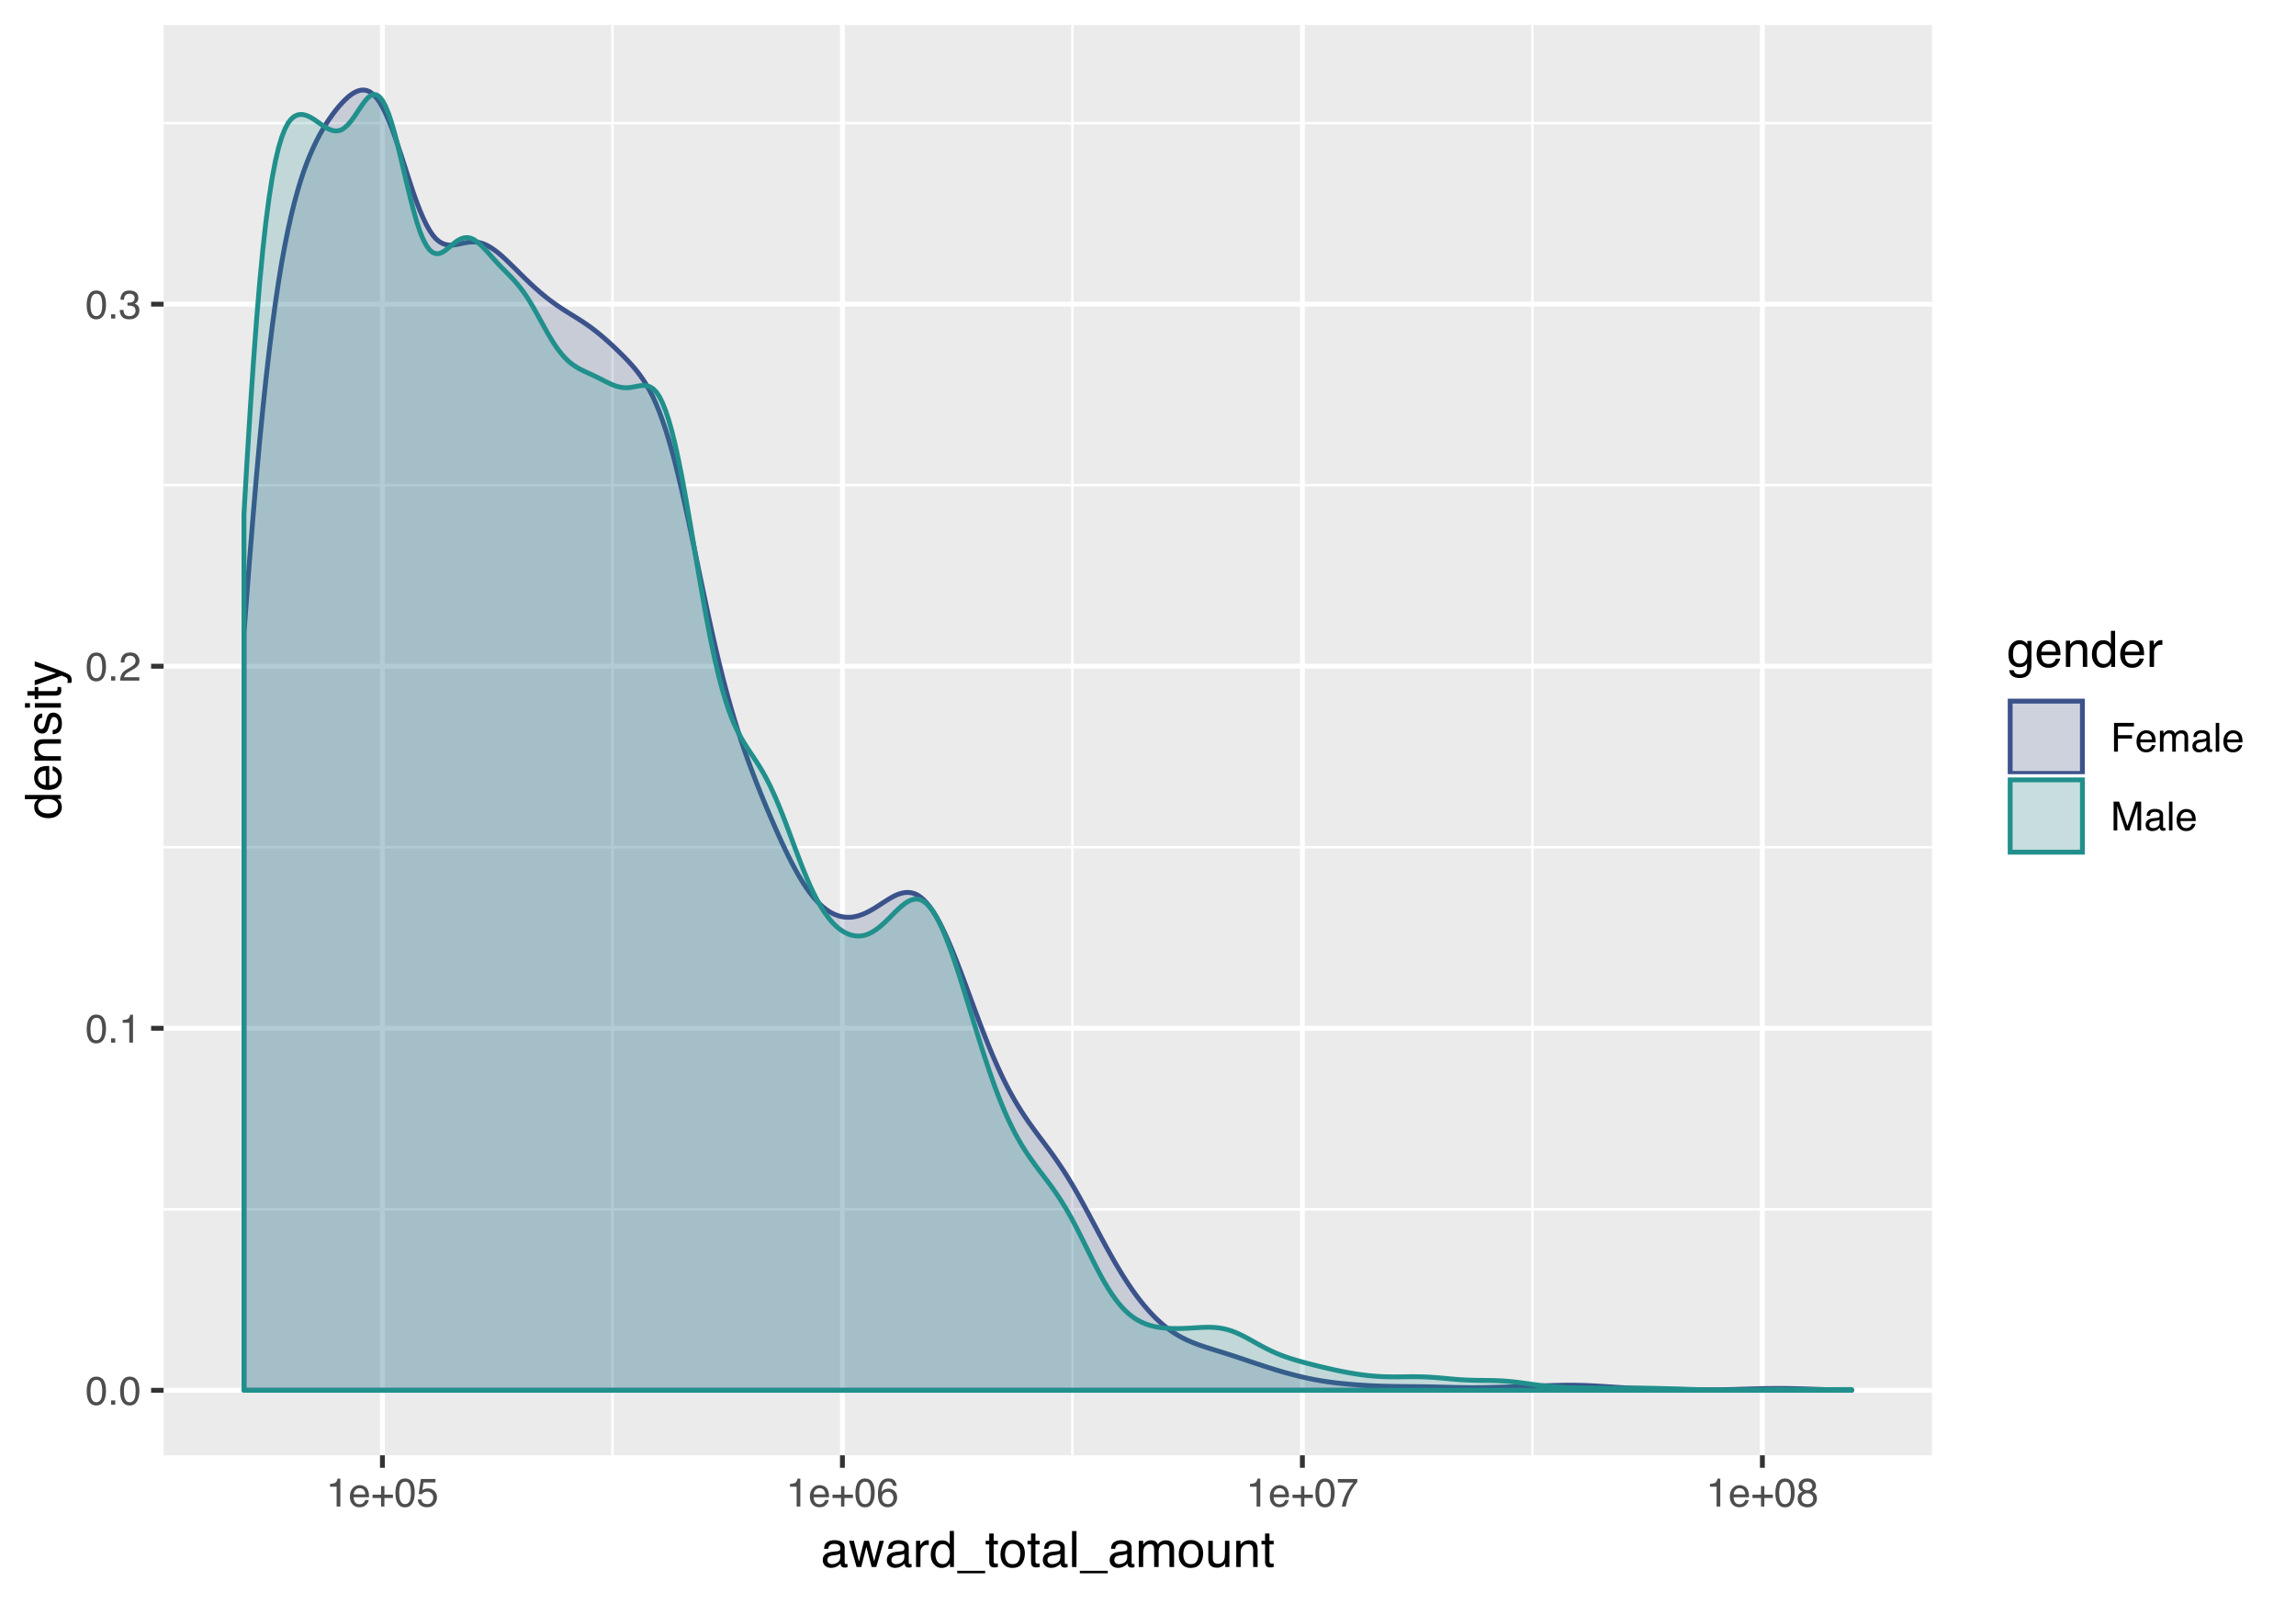 <?xml version="1.0" encoding="UTF-8"?>
<svg xmlns="http://www.w3.org/2000/svg" xmlns:xlink="http://www.w3.org/1999/xlink" width="504pt" height="352pt" viewBox="0 0 504 352" version="1.1">
<defs>
<g>
<symbol overflow="visible" id="glyph0-0">
<path style="stroke:none;" d="M 0.281 0 L 0.281 -6.312 L 5.297 -6.312 L 5.297 0 Z M 4.5 -0.797 L 4.5 -5.516 L 1.078 -5.516 L 1.078 -0.797 Z M 4.5 -0.797 "/>
</symbol>
<symbol overflow="visible" id="glyph0-1">
<path style="stroke:none;" d="M 2.375 -6.156 C 3.176 -6.156 3.754 -5.828 4.109 -5.172 C 4.379 -4.66 4.516 -3.961 4.516 -3.078 C 4.516 -2.242 4.391 -1.555 4.141 -1.016 C 3.785 -0.223 3.195 0.172 2.375 0.172 C 1.633 0.172 1.082 -0.148 0.719 -0.797 C 0.426 -1.328 0.281 -2.047 0.281 -2.953 C 0.281 -3.648 0.367 -4.25 0.547 -4.75 C 0.879 -5.688 1.488 -6.156 2.375 -6.156 Z M 2.375 -0.531 C 2.77 -0.531 3.086 -0.707 3.328 -1.062 C 3.566 -1.426 3.688 -2.086 3.688 -3.047 C 3.688 -3.754 3.598 -4.332 3.422 -4.781 C 3.254 -5.227 2.922 -5.453 2.422 -5.453 C 1.973 -5.453 1.641 -5.238 1.422 -4.812 C 1.211 -4.383 1.109 -3.754 1.109 -2.922 C 1.109 -2.297 1.176 -1.789 1.312 -1.406 C 1.52 -0.82 1.875 -0.531 2.375 -0.531 Z M 2.375 -0.531 "/>
</symbol>
<symbol overflow="visible" id="glyph0-2">
<path style="stroke:none;" d="M 0.75 -0.938 L 1.656 -0.938 L 1.656 0 L 0.75 0 Z M 0.75 -0.938 "/>
</symbol>
<symbol overflow="visible" id="glyph0-3">
<path style="stroke:none;" d="M 0.844 -4.359 L 0.844 -4.953 C 1.395 -5.004 1.781 -5.094 2 -5.219 C 2.227 -5.344 2.395 -5.645 2.5 -6.125 L 3.109 -6.125 L 3.109 0 L 2.297 0 L 2.297 -4.359 Z M 0.844 -4.359 "/>
</symbol>
<symbol overflow="visible" id="glyph0-4">
<path style="stroke:none;" d="M 0.281 0 C 0.301 -0.531 0.406 -0.988 0.594 -1.375 C 0.789 -1.77 1.164 -2.129 1.719 -2.453 L 2.547 -2.922 C 2.91 -3.141 3.164 -3.328 3.312 -3.484 C 3.551 -3.711 3.672 -3.984 3.672 -4.297 C 3.672 -4.648 3.562 -4.93 3.344 -5.141 C 3.133 -5.359 2.848 -5.469 2.484 -5.469 C 1.961 -5.469 1.598 -5.266 1.391 -4.859 C 1.285 -4.648 1.227 -4.352 1.219 -3.969 L 0.422 -3.969 C 0.43 -4.5 0.531 -4.938 0.719 -5.281 C 1.051 -5.875 1.645 -6.172 2.5 -6.172 C 3.195 -6.172 3.707 -5.977 4.031 -5.594 C 4.363 -5.219 4.531 -4.797 4.531 -4.328 C 4.531 -3.836 4.352 -3.414 4 -3.062 C 3.801 -2.863 3.441 -2.617 2.922 -2.328 L 2.344 -2 C 2.062 -1.844 1.836 -1.695 1.672 -1.562 C 1.391 -1.312 1.211 -1.035 1.141 -0.734 L 4.5 -0.734 L 4.5 0 Z M 0.281 0 "/>
</symbol>
<symbol overflow="visible" id="glyph0-5">
<path style="stroke:none;" d="M 2.281 0.172 C 1.551 0.172 1.02 -0.023 0.688 -0.422 C 0.363 -0.828 0.203 -1.316 0.203 -1.891 L 1.016 -1.891 C 1.047 -1.492 1.117 -1.203 1.234 -1.016 C 1.441 -0.691 1.805 -0.531 2.328 -0.531 C 2.734 -0.531 3.055 -0.641 3.297 -0.859 C 3.547 -1.078 3.672 -1.359 3.672 -1.703 C 3.672 -2.129 3.539 -2.426 3.281 -2.594 C 3.031 -2.758 2.672 -2.844 2.203 -2.844 C 2.148 -2.844 2.098 -2.844 2.047 -2.844 C 1.992 -2.844 1.941 -2.844 1.891 -2.844 L 1.891 -3.516 C 1.973 -3.516 2.039 -3.508 2.094 -3.5 C 2.145 -3.5 2.203 -3.5 2.266 -3.5 C 2.555 -3.5 2.797 -3.547 2.984 -3.641 C 3.305 -3.797 3.469 -4.082 3.469 -4.5 C 3.469 -4.801 3.359 -5.035 3.141 -5.203 C 2.922 -5.367 2.672 -5.453 2.391 -5.453 C 1.867 -5.453 1.508 -5.281 1.312 -4.938 C 1.207 -4.75 1.145 -4.477 1.125 -4.125 L 0.359 -4.125 C 0.359 -4.582 0.453 -4.973 0.641 -5.297 C 0.953 -5.867 1.504 -6.156 2.297 -6.156 C 2.93 -6.156 3.422 -6.016 3.766 -5.734 C 4.109 -5.461 4.281 -5.062 4.281 -4.531 C 4.281 -4.145 4.176 -3.836 3.969 -3.609 C 3.844 -3.461 3.68 -3.348 3.484 -3.266 C 3.805 -3.172 4.055 -3 4.234 -2.75 C 4.422 -2.5 4.516 -2.191 4.516 -1.828 C 4.516 -1.234 4.316 -0.75 3.922 -0.375 C 3.535 -0.008 2.988 0.172 2.281 0.172 Z M 2.281 0.172 "/>
</symbol>
<symbol overflow="visible" id="glyph0-6">
<path style="stroke:none;" d="M 2.484 -4.703 C 2.805 -4.703 3.117 -4.625 3.422 -4.469 C 3.734 -4.32 3.969 -4.125 4.125 -3.875 C 4.281 -3.645 4.383 -3.375 4.438 -3.062 C 4.488 -2.852 4.516 -2.516 4.516 -2.047 L 1.141 -2.047 C 1.148 -1.586 1.258 -1.211 1.469 -0.922 C 1.676 -0.641 1.992 -0.5 2.422 -0.5 C 2.828 -0.5 3.148 -0.633 3.391 -0.906 C 3.523 -1.062 3.625 -1.238 3.688 -1.438 L 4.453 -1.438 C 4.43 -1.27 4.363 -1.082 4.25 -0.875 C 4.133 -0.664 4.004 -0.5 3.859 -0.375 C 3.629 -0.145 3.344 0.008 3 0.094 C 2.812 0.133 2.598 0.156 2.359 0.156 C 1.785 0.156 1.301 -0.051 0.906 -0.469 C 0.508 -0.883 0.312 -1.469 0.312 -2.219 C 0.312 -2.945 0.508 -3.539 0.906 -4 C 1.312 -4.469 1.836 -4.703 2.484 -4.703 Z M 3.719 -2.672 C 3.688 -3.004 3.613 -3.27 3.5 -3.469 C 3.281 -3.844 2.926 -4.031 2.438 -4.031 C 2.082 -4.031 1.785 -3.898 1.547 -3.641 C 1.305 -3.391 1.176 -3.066 1.156 -2.672 Z M 2.406 -4.719 Z M 2.406 -4.719 "/>
</symbol>
<symbol overflow="visible" id="glyph0-7">
<path style="stroke:none;" d="M 0.391 -1.875 L 0.391 -2.609 L 2.266 -2.609 L 2.266 -4.484 L 3 -4.484 L 3 -2.609 L 4.875 -2.609 L 4.875 -1.875 L 3 -1.875 L 3 0 L 2.266 0 L 2.266 -1.875 Z M 0.391 -1.875 "/>
</symbol>
<symbol overflow="visible" id="glyph0-8">
<path style="stroke:none;" d="M 1.094 -1.562 C 1.133 -1.125 1.336 -0.82 1.703 -0.656 C 1.879 -0.57 2.094 -0.531 2.344 -0.531 C 2.801 -0.531 3.141 -0.676 3.359 -0.969 C 3.578 -1.258 3.688 -1.582 3.688 -1.938 C 3.688 -2.363 3.555 -2.691 3.297 -2.922 C 3.035 -3.16 2.719 -3.281 2.344 -3.281 C 2.082 -3.281 1.852 -3.227 1.656 -3.125 C 1.469 -3.02 1.305 -2.879 1.172 -2.703 L 0.5 -2.734 L 0.969 -6.047 L 4.172 -6.047 L 4.172 -5.297 L 1.562 -5.297 L 1.297 -3.594 C 1.43 -3.695 1.566 -3.773 1.703 -3.828 C 1.93 -3.93 2.195 -3.984 2.5 -3.984 C 3.062 -3.984 3.535 -3.801 3.922 -3.438 C 4.316 -3.07 4.516 -2.609 4.516 -2.047 C 4.516 -1.461 4.332 -0.945 3.969 -0.5 C 3.613 -0.062 3.047 0.156 2.266 0.156 C 1.754 0.156 1.305 0.016 0.922 -0.266 C 0.547 -0.547 0.332 -0.977 0.281 -1.562 Z M 1.094 -1.562 "/>
</symbol>
<symbol overflow="visible" id="glyph0-9">
<path style="stroke:none;" d="M 2.578 -6.172 C 3.266 -6.172 3.742 -5.992 4.016 -5.641 C 4.285 -5.285 4.422 -4.922 4.422 -4.547 L 3.656 -4.547 C 3.602 -4.785 3.531 -4.973 3.438 -5.109 C 3.25 -5.367 2.961 -5.5 2.578 -5.5 C 2.148 -5.5 1.805 -5.297 1.547 -4.891 C 1.297 -4.492 1.156 -3.926 1.125 -3.188 C 1.301 -3.445 1.523 -3.641 1.797 -3.766 C 2.047 -3.879 2.32 -3.938 2.625 -3.938 C 3.133 -3.938 3.582 -3.77 3.969 -3.438 C 4.352 -3.113 4.547 -2.625 4.547 -1.969 C 4.547 -1.414 4.363 -0.922 4 -0.484 C 3.633 -0.055 3.117 0.156 2.453 0.156 C 1.867 0.156 1.367 -0.062 0.953 -0.5 C 0.535 -0.938 0.328 -1.672 0.328 -2.703 C 0.328 -3.461 0.422 -4.109 0.609 -4.641 C 0.961 -5.66 1.617 -6.172 2.578 -6.172 Z M 2.516 -0.531 C 2.922 -0.531 3.223 -0.664 3.422 -0.938 C 3.629 -1.207 3.734 -1.531 3.734 -1.906 C 3.734 -2.219 3.641 -2.516 3.453 -2.797 C 3.273 -3.086 2.953 -3.234 2.484 -3.234 C 2.148 -3.234 1.859 -3.125 1.609 -2.906 C 1.359 -2.688 1.234 -2.352 1.234 -1.906 C 1.234 -1.52 1.344 -1.191 1.562 -0.922 C 1.789 -0.66 2.109 -0.531 2.516 -0.531 Z M 2.516 -0.531 "/>
</symbol>
<symbol overflow="visible" id="glyph0-10">
<path style="stroke:none;" d="M 4.594 -6.047 L 4.594 -5.375 C 4.395 -5.176 4.129 -4.836 3.797 -4.359 C 3.473 -3.891 3.188 -3.379 2.938 -2.828 C 2.688 -2.297 2.5 -1.812 2.375 -1.375 C 2.289 -1.082 2.18 -0.625 2.047 0 L 1.203 0 C 1.391 -1.176 1.816 -2.344 2.484 -3.5 C 2.879 -4.188 3.289 -4.773 3.719 -5.266 L 0.328 -5.266 L 0.328 -6.047 Z M 4.594 -6.047 "/>
</symbol>
<symbol overflow="visible" id="glyph0-11">
<path style="stroke:none;" d="M 2.391 -3.578 C 2.734 -3.578 3 -3.672 3.188 -3.859 C 3.383 -4.047 3.484 -4.273 3.484 -4.547 C 3.484 -4.773 3.391 -4.984 3.203 -5.172 C 3.016 -5.359 2.734 -5.453 2.359 -5.453 C 1.992 -5.453 1.727 -5.359 1.562 -5.172 C 1.395 -4.984 1.312 -4.758 1.312 -4.5 C 1.312 -4.207 1.414 -3.977 1.625 -3.812 C 1.844 -3.656 2.098 -3.578 2.391 -3.578 Z M 2.438 -0.531 C 2.801 -0.531 3.098 -0.625 3.328 -0.812 C 3.566 -1.008 3.688 -1.301 3.688 -1.688 C 3.688 -2.082 3.562 -2.383 3.312 -2.594 C 3.07 -2.801 2.766 -2.906 2.391 -2.906 C 2.016 -2.906 1.707 -2.797 1.469 -2.578 C 1.238 -2.367 1.125 -2.078 1.125 -1.703 C 1.125 -1.391 1.227 -1.113 1.438 -0.875 C 1.656 -0.645 1.988 -0.531 2.438 -0.531 Z M 1.344 -3.281 C 1.125 -3.375 0.957 -3.477 0.844 -3.594 C 0.613 -3.82 0.5 -4.125 0.5 -4.5 C 0.5 -4.957 0.664 -5.348 1 -5.672 C 1.332 -6.004 1.801 -6.172 2.406 -6.172 C 3 -6.172 3.461 -6.016 3.797 -5.703 C 4.129 -5.391 4.297 -5.023 4.297 -4.609 C 4.297 -4.223 4.195 -3.914 4 -3.688 C 3.895 -3.551 3.727 -3.414 3.5 -3.281 C 3.758 -3.164 3.961 -3.031 4.109 -2.875 C 4.379 -2.594 4.516 -2.223 4.516 -1.766 C 4.516 -1.223 4.332 -0.766 3.969 -0.391 C 3.602 -0.016 3.086 0.172 2.422 0.172 C 1.828 0.172 1.32 0.008 0.906 -0.312 C 0.488 -0.633 0.281 -1.109 0.281 -1.734 C 0.281 -2.086 0.367 -2.395 0.547 -2.656 C 0.723 -2.926 0.988 -3.133 1.344 -3.281 Z M 1.344 -3.281 "/>
</symbol>
<symbol overflow="visible" id="glyph0-12">
<path style="stroke:none;" d="M 0.75 -6.312 L 5.125 -6.312 L 5.125 -5.531 L 1.609 -5.531 L 1.609 -3.625 L 4.703 -3.625 L 4.703 -2.875 L 1.609 -2.875 L 1.609 0 L 0.75 0 Z M 0.75 -6.312 "/>
</symbol>
<symbol overflow="visible" id="glyph0-13">
<path style="stroke:none;" d="M 0.562 -4.594 L 1.328 -4.594 L 1.328 -3.953 C 1.516 -4.172 1.68 -4.332 1.828 -4.438 C 2.086 -4.613 2.379 -4.703 2.703 -4.703 C 3.066 -4.703 3.359 -4.613 3.578 -4.438 C 3.703 -4.332 3.816 -4.18 3.922 -3.984 C 4.098 -4.223 4.301 -4.398 4.531 -4.516 C 4.758 -4.641 5.02 -4.703 5.312 -4.703 C 5.926 -4.703 6.348 -4.477 6.578 -4.031 C 6.691 -3.789 6.75 -3.469 6.75 -3.062 L 6.75 0 L 5.953 0 L 5.953 -3.203 C 5.953 -3.504 5.875 -3.711 5.719 -3.828 C 5.57 -3.941 5.383 -4 5.156 -4 C 4.852 -4 4.594 -3.895 4.375 -3.688 C 4.156 -3.488 4.047 -3.148 4.047 -2.672 L 4.047 0 L 3.266 0 L 3.266 -3 C 3.266 -3.312 3.227 -3.539 3.156 -3.688 C 3.039 -3.895 2.82 -4 2.5 -4 C 2.207 -4 1.941 -3.883 1.703 -3.656 C 1.461 -3.438 1.344 -3.031 1.344 -2.438 L 1.344 0 L 0.562 0 Z M 0.562 -4.594 "/>
</symbol>
<symbol overflow="visible" id="glyph0-14">
<path style="stroke:none;" d="M 1.156 -1.219 C 1.156 -1 1.238 -0.82 1.406 -0.688 C 1.57 -0.562 1.766 -0.5 1.984 -0.5 C 2.254 -0.5 2.52 -0.562 2.781 -0.688 C 3.207 -0.895 3.422 -1.238 3.422 -1.719 L 3.422 -2.344 C 3.328 -2.281 3.203 -2.227 3.047 -2.188 C 2.898 -2.145 2.754 -2.117 2.609 -2.109 L 2.141 -2.047 C 1.867 -2.004 1.66 -1.945 1.516 -1.875 C 1.273 -1.738 1.156 -1.52 1.156 -1.219 Z M 3.031 -2.781 C 3.207 -2.812 3.328 -2.891 3.391 -3.016 C 3.422 -3.078 3.438 -3.176 3.438 -3.312 C 3.438 -3.57 3.344 -3.758 3.156 -3.875 C 2.969 -4 2.703 -4.062 2.359 -4.062 C 1.953 -4.062 1.664 -3.953 1.5 -3.734 C 1.406 -3.609 1.344 -3.43 1.312 -3.203 L 0.594 -3.203 C 0.602 -3.766 0.785 -4.156 1.141 -4.375 C 1.492 -4.602 1.906 -4.719 2.375 -4.719 C 2.914 -4.719 3.352 -4.613 3.688 -4.406 C 4.02 -4.195 4.188 -3.875 4.188 -3.438 L 4.188 -0.797 C 4.188 -0.711 4.203 -0.645 4.234 -0.594 C 4.273 -0.551 4.348 -0.531 4.453 -0.531 C 4.484 -0.531 4.52 -0.531 4.562 -0.531 C 4.602 -0.531 4.648 -0.535 4.703 -0.547 L 4.703 0.016 C 4.578 0.055 4.484 0.078 4.422 0.078 C 4.359 0.086 4.273 0.094 4.172 0.094 C 3.898 0.094 3.707 0 3.594 -0.188 C 3.531 -0.281 3.484 -0.422 3.453 -0.609 C 3.297 -0.398 3.07 -0.219 2.781 -0.062 C 2.488 0.082 2.16 0.156 1.797 0.156 C 1.367 0.156 1.02 0.023 0.75 -0.234 C 0.488 -0.492 0.359 -0.816 0.359 -1.203 C 0.359 -1.629 0.488 -1.957 0.75 -2.188 C 1.02 -2.426 1.367 -2.578 1.797 -2.641 Z M 2.391 -4.719 Z M 2.391 -4.719 "/>
</symbol>
<symbol overflow="visible" id="glyph0-15">
<path style="stroke:none;" d="M 0.594 -6.312 L 1.359 -6.312 L 1.359 0 L 0.594 0 Z M 0.594 -6.312 "/>
</symbol>
<symbol overflow="visible" id="glyph0-16">
<path style="stroke:none;" d="M 0.656 -6.312 L 1.875 -6.312 L 3.688 -0.969 L 5.484 -6.312 L 6.703 -6.312 L 6.703 0 L 5.891 0 L 5.891 -3.719 C 5.891 -3.852 5.891 -4.066 5.891 -4.359 C 5.898 -4.66 5.906 -4.984 5.906 -5.328 L 4.109 0 L 3.25 0 L 1.438 -5.328 L 1.438 -5.125 C 1.438 -4.969 1.441 -4.734 1.453 -4.422 C 1.461 -4.109 1.469 -3.875 1.469 -3.719 L 1.469 0 L 0.656 0 Z M 0.656 -6.312 "/>
</symbol>
<symbol overflow="visible" id="glyph1-0">
<path style="stroke:none;" d="M 0.359 0 L 0.359 -7.891 L 6.625 -7.891 L 6.625 0 Z M 5.625 -0.984 L 5.625 -6.906 L 1.344 -6.906 L 1.344 -0.984 Z M 5.625 -0.984 "/>
</symbol>
<symbol overflow="visible" id="glyph1-1">
<path style="stroke:none;" d="M 1.453 -1.531 C 1.453 -1.25 1.551 -1.023 1.75 -0.859 C 1.957 -0.703 2.203 -0.625 2.484 -0.625 C 2.816 -0.625 3.145 -0.703 3.469 -0.859 C 4.008 -1.117 4.281 -1.551 4.281 -2.156 L 4.281 -2.922 C 4.156 -2.848 4 -2.785 3.812 -2.734 C 3.633 -2.691 3.453 -2.656 3.266 -2.625 L 2.688 -2.562 C 2.332 -2.508 2.066 -2.438 1.891 -2.344 C 1.598 -2.164 1.453 -1.895 1.453 -1.531 Z M 3.797 -3.484 C 4.016 -3.516 4.16 -3.609 4.234 -3.766 C 4.273 -3.848 4.297 -3.973 4.297 -4.141 C 4.297 -4.461 4.176 -4.695 3.938 -4.844 C 3.707 -5 3.375 -5.078 2.938 -5.078 C 2.438 -5.078 2.082 -4.941 1.875 -4.672 C 1.75 -4.516 1.672 -4.289 1.641 -4 L 0.734 -4 C 0.754 -4.707 0.984 -5.195 1.422 -5.469 C 1.867 -5.75 2.383 -5.891 2.969 -5.891 C 3.645 -5.891 4.191 -5.758 4.609 -5.5 C 5.035 -5.25 5.25 -4.848 5.25 -4.297 L 5.25 -0.984 C 5.25 -0.891 5.266 -0.812 5.297 -0.75 C 5.336 -0.688 5.426 -0.656 5.562 -0.656 C 5.602 -0.656 5.648 -0.656 5.703 -0.656 C 5.766 -0.664 5.82 -0.676 5.875 -0.688 L 5.875 0.031 C 5.727 0.07 5.613 0.098 5.531 0.109 C 5.457 0.117 5.352 0.125 5.219 0.125 C 4.883 0.125 4.641 0.004 4.484 -0.234 C 4.41 -0.359 4.359 -0.535 4.328 -0.766 C 4.129 -0.504 3.844 -0.281 3.469 -0.094 C 3.102 0.094 2.695 0.188 2.25 0.188 C 1.719 0.188 1.281 0.023 0.938 -0.297 C 0.602 -0.617 0.438 -1.023 0.438 -1.516 C 0.438 -2.047 0.602 -2.457 0.938 -2.75 C 1.27 -3.039 1.707 -3.223 2.25 -3.297 Z M 2.984 -5.891 Z M 2.984 -5.891 "/>
</symbol>
<symbol overflow="visible" id="glyph1-2">
<path style="stroke:none;" d="M 1.156 -5.75 L 2.266 -1.219 L 3.391 -5.75 L 4.469 -5.75 L 5.594 -1.25 L 6.766 -5.75 L 7.734 -5.75 L 6.062 0 L 5.062 0 L 3.891 -4.453 L 2.766 0 L 1.75 0 L 0.094 -5.75 Z M 1.156 -5.75 "/>
</symbol>
<symbol overflow="visible" id="glyph1-3">
<path style="stroke:none;" d="M 0.734 -5.75 L 1.656 -5.75 L 1.656 -4.766 C 1.727 -4.953 1.91 -5.18 2.203 -5.453 C 2.492 -5.734 2.832 -5.875 3.219 -5.875 C 3.238 -5.875 3.27 -5.875 3.312 -5.875 C 3.352 -5.875 3.426 -5.867 3.531 -5.859 L 3.531 -4.828 C 3.477 -4.836 3.426 -4.844 3.375 -4.844 C 3.32 -4.852 3.27 -4.859 3.219 -4.859 C 2.727 -4.859 2.352 -4.703 2.094 -4.391 C 1.832 -4.078 1.703 -3.719 1.703 -3.312 L 1.703 0 L 0.734 0 Z M 0.734 -5.75 "/>
</symbol>
<symbol overflow="visible" id="glyph1-4">
<path style="stroke:none;" d="M 1.328 -2.812 C 1.328 -2.195 1.457 -1.68 1.719 -1.266 C 1.977 -0.848 2.395 -0.641 2.969 -0.641 C 3.414 -0.641 3.781 -0.832 4.062 -1.219 C 4.352 -1.602 4.5 -2.156 4.5 -2.875 C 4.5 -3.602 4.348 -4.141 4.047 -4.484 C 3.754 -4.836 3.391 -5.016 2.953 -5.016 C 2.473 -5.016 2.082 -4.828 1.781 -4.453 C 1.477 -4.078 1.328 -3.531 1.328 -2.812 Z M 2.781 -5.859 C 3.219 -5.859 3.586 -5.766 3.891 -5.578 C 4.055 -5.473 4.25 -5.285 4.469 -5.016 L 4.469 -7.922 L 5.391 -7.922 L 5.391 0 L 4.531 0 L 4.531 -0.797 C 4.301 -0.441 4.031 -0.188 3.719 -0.031 C 3.414 0.125 3.066 0.203 2.672 0.203 C 2.023 0.203 1.469 -0.062 1 -0.594 C 0.531 -1.133 0.297 -1.852 0.297 -2.75 C 0.297 -3.594 0.508 -4.32 0.938 -4.938 C 1.363 -5.551 1.977 -5.859 2.781 -5.859 Z M 2.781 -5.859 "/>
</symbol>
<symbol overflow="visible" id="glyph1-5">
<path style="stroke:none;" d="M 0 1.375 L 0 0.828 L 6.125 0.828 L 6.125 1.375 Z M 0 1.375 "/>
</symbol>
<symbol overflow="visible" id="glyph1-6">
<path style="stroke:none;" d="M 0.906 -7.359 L 1.875 -7.359 L 1.875 -5.75 L 2.797 -5.75 L 2.797 -4.969 L 1.875 -4.969 L 1.875 -1.203 C 1.875 -1.004 1.941 -0.875 2.078 -0.812 C 2.16 -0.77 2.285 -0.75 2.453 -0.75 C 2.504 -0.75 2.555 -0.75 2.609 -0.75 C 2.66 -0.75 2.723 -0.754 2.797 -0.766 L 2.797 0 C 2.68 0.031 2.562 0.051 2.438 0.062 C 2.32 0.082 2.195 0.094 2.062 0.094 C 1.613 0.094 1.305 -0.02 1.141 -0.25 C 0.984 -0.488 0.906 -0.789 0.906 -1.156 L 0.906 -4.969 L 0.125 -4.969 L 0.125 -5.75 L 0.906 -5.75 Z M 0.906 -7.359 "/>
</symbol>
<symbol overflow="visible" id="glyph1-7">
<path style="stroke:none;" d="M 2.984 -0.625 C 3.629 -0.625 4.07 -0.863 4.312 -1.344 C 4.551 -1.832 4.672 -2.375 4.672 -2.969 C 4.672 -3.508 4.582 -3.945 4.406 -4.281 C 4.133 -4.812 3.664 -5.078 3 -5.078 C 2.406 -5.078 1.973 -4.848 1.703 -4.391 C 1.441 -3.941 1.312 -3.398 1.312 -2.766 C 1.312 -2.148 1.441 -1.641 1.703 -1.234 C 1.973 -0.828 2.398 -0.625 2.984 -0.625 Z M 3.031 -5.922 C 3.77 -5.922 4.395 -5.672 4.906 -5.172 C 5.414 -4.68 5.672 -3.957 5.672 -3 C 5.672 -2.07 5.445 -1.305 5 -0.703 C 4.551 -0.098 3.852 0.203 2.906 0.203 C 2.113 0.203 1.484 -0.062 1.016 -0.594 C 0.547 -1.125 0.312 -1.844 0.312 -2.75 C 0.312 -3.719 0.555 -4.488 1.047 -5.062 C 1.535 -5.633 2.195 -5.922 3.031 -5.922 Z M 3 -5.891 Z M 3 -5.891 "/>
</symbol>
<symbol overflow="visible" id="glyph1-8">
<path style="stroke:none;" d="M 0.734 -7.891 L 1.703 -7.891 L 1.703 0 L 0.734 0 Z M 0.734 -7.891 "/>
</symbol>
<symbol overflow="visible" id="glyph1-9">
<path style="stroke:none;" d="M 0.703 -5.75 L 1.672 -5.75 L 1.672 -4.938 C 1.898 -5.219 2.102 -5.422 2.281 -5.547 C 2.602 -5.766 2.969 -5.875 3.375 -5.875 C 3.832 -5.875 4.203 -5.766 4.484 -5.547 C 4.641 -5.41 4.781 -5.219 4.906 -4.969 C 5.125 -5.281 5.379 -5.508 5.672 -5.656 C 5.961 -5.801 6.285 -5.875 6.641 -5.875 C 7.41 -5.875 7.938 -5.598 8.219 -5.047 C 8.375 -4.742 8.453 -4.336 8.453 -3.828 L 8.453 0 L 7.438 0 L 7.438 -4 C 7.438 -4.383 7.344 -4.645 7.156 -4.781 C 6.969 -4.926 6.734 -5 6.453 -5 C 6.078 -5 5.75 -4.867 5.469 -4.609 C 5.195 -4.359 5.062 -3.938 5.062 -3.344 L 5.062 0 L 4.078 0 L 4.078 -3.75 C 4.078 -4.145 4.031 -4.43 3.938 -4.609 C 3.789 -4.879 3.52 -5.016 3.125 -5.016 C 2.758 -5.016 2.426 -4.867 2.125 -4.578 C 1.82 -4.297 1.672 -3.785 1.672 -3.047 L 1.672 0 L 0.703 0 Z M 0.703 -5.75 "/>
</symbol>
<symbol overflow="visible" id="glyph1-10">
<path style="stroke:none;" d="M 1.672 -5.75 L 1.672 -1.938 C 1.672 -1.645 1.719 -1.406 1.812 -1.219 C 1.988 -0.875 2.312 -0.703 2.781 -0.703 C 3.445 -0.703 3.906 -1 4.156 -1.594 C 4.281 -1.914 4.344 -2.359 4.344 -2.922 L 4.344 -5.75 L 5.312 -5.75 L 5.312 0 L 4.406 0 L 4.422 -0.844 C 4.297 -0.625 4.141 -0.441 3.953 -0.297 C 3.578 0.004 3.129 0.156 2.609 0.156 C 1.785 0.156 1.223 -0.117 0.922 -0.672 C 0.766 -0.961 0.688 -1.352 0.688 -1.844 L 0.688 -5.75 Z M 3 -5.891 Z M 3 -5.891 "/>
</symbol>
<symbol overflow="visible" id="glyph1-11">
<path style="stroke:none;" d="M 0.703 -5.75 L 1.625 -5.75 L 1.625 -4.938 C 1.895 -5.27 2.18 -5.508 2.484 -5.656 C 2.797 -5.801 3.133 -5.875 3.5 -5.875 C 4.32 -5.875 4.875 -5.594 5.156 -5.031 C 5.312 -4.719 5.391 -4.27 5.391 -3.688 L 5.391 0 L 4.422 0 L 4.422 -3.625 C 4.422 -3.977 4.367 -4.258 4.266 -4.469 C 4.086 -4.832 3.773 -5.016 3.328 -5.016 C 3.098 -5.016 2.91 -4.988 2.766 -4.938 C 2.492 -4.863 2.258 -4.707 2.062 -4.469 C 1.906 -4.281 1.801 -4.082 1.75 -3.875 C 1.695 -3.676 1.672 -3.391 1.672 -3.016 L 1.672 0 L 0.703 0 Z M 2.984 -5.891 Z M 2.984 -5.891 "/>
</symbol>
<symbol overflow="visible" id="glyph1-12">
<path style="stroke:none;" d="M 2.734 -5.859 C 3.191 -5.859 3.586 -5.742 3.922 -5.516 C 4.098 -5.391 4.285 -5.207 4.484 -4.969 L 4.484 -5.703 L 5.375 -5.703 L 5.375 -0.469 C 5.375 0.258 5.266 0.836 5.047 1.266 C 4.648 2.047 3.895 2.438 2.781 2.438 C 2.156 2.438 1.629 2.297 1.203 2.016 C 0.785 1.734 0.551 1.301 0.5 0.719 L 1.484 0.719 C 1.535 0.969 1.629 1.164 1.766 1.312 C 1.984 1.531 2.328 1.641 2.797 1.641 C 3.535 1.641 4.02 1.375 4.25 0.844 C 4.383 0.539 4.445 -0.004 4.438 -0.797 C 4.25 -0.504 4.016 -0.285 3.734 -0.141 C 3.461 -0.004 3.109 0.062 2.672 0.062 C 2.047 0.062 1.5 -0.156 1.031 -0.594 C 0.562 -1.031 0.328 -1.758 0.328 -2.781 C 0.328 -3.75 0.562 -4.504 1.031 -5.047 C 1.5 -5.586 2.066 -5.859 2.734 -5.859 Z M 4.484 -2.906 C 4.484 -3.613 4.332 -4.141 4.031 -4.484 C 3.738 -4.828 3.367 -5 2.922 -5 C 2.234 -5 1.766 -4.68 1.516 -4.047 C 1.391 -3.703 1.328 -3.254 1.328 -2.703 C 1.328 -2.055 1.457 -1.562 1.719 -1.219 C 1.977 -0.883 2.332 -0.719 2.781 -0.719 C 3.469 -0.719 3.957 -1.031 4.25 -1.656 C 4.406 -2.008 4.484 -2.426 4.484 -2.906 Z M 2.859 -5.891 Z M 2.859 -5.891 "/>
</symbol>
<symbol overflow="visible" id="glyph1-13">
<path style="stroke:none;" d="M 3.109 -5.875 C 3.516 -5.875 3.906 -5.781 4.281 -5.594 C 4.664 -5.406 4.961 -5.156 5.172 -4.844 C 5.359 -4.562 5.484 -4.223 5.547 -3.828 C 5.609 -3.566 5.641 -3.145 5.641 -2.562 L 1.422 -2.562 C 1.441 -1.977 1.578 -1.508 1.828 -1.156 C 2.086 -0.812 2.488 -0.641 3.031 -0.641 C 3.539 -0.641 3.945 -0.805 4.25 -1.141 C 4.414 -1.328 4.535 -1.551 4.609 -1.812 L 5.562 -1.812 C 5.531 -1.594 5.441 -1.352 5.297 -1.094 C 5.16 -0.832 5.004 -0.625 4.828 -0.469 C 4.535 -0.176 4.176 0.02 3.75 0.125 C 3.508 0.176 3.242 0.203 2.953 0.203 C 2.234 0.203 1.625 -0.055 1.125 -0.578 C 0.633 -1.098 0.391 -1.828 0.391 -2.766 C 0.391 -3.691 0.641 -4.441 1.141 -5.016 C 1.641 -5.586 2.297 -5.875 3.109 -5.875 Z M 4.641 -3.328 C 4.609 -3.754 4.52 -4.094 4.375 -4.344 C 4.102 -4.801 3.66 -5.031 3.047 -5.031 C 2.598 -5.031 2.223 -4.867 1.922 -4.547 C 1.629 -4.234 1.473 -3.828 1.453 -3.328 Z M 3.016 -5.891 Z M 3.016 -5.891 "/>
</symbol>
<symbol overflow="visible" id="glyph2-0">
<path style="stroke:none;" d="M 0 -0.359 L -7.891 -0.359 L -7.891 -6.625 L 0 -6.625 Z M -0.984 -5.625 L -6.906 -5.625 L -6.906 -1.344 L -0.984 -1.344 Z M -0.984 -5.625 "/>
</symbol>
<symbol overflow="visible" id="glyph2-1">
<path style="stroke:none;" d="M -2.812 -1.328 C -2.195 -1.328 -1.68 -1.457 -1.266 -1.719 C -0.848 -1.977 -0.641 -2.395 -0.641 -2.969 C -0.641 -3.414 -0.832 -3.781 -1.219 -4.062 C -1.602 -4.352 -2.156 -4.5 -2.875 -4.5 C -3.602 -4.5 -4.141 -4.348 -4.484 -4.047 C -4.836 -3.754 -5.016 -3.391 -5.016 -2.953 C -5.016 -2.473 -4.828 -2.082 -4.453 -1.781 C -4.078 -1.477 -3.531 -1.328 -2.812 -1.328 Z M -5.859 -2.781 C -5.859 -3.219 -5.766 -3.586 -5.578 -3.891 C -5.473 -4.055 -5.285 -4.25 -5.016 -4.469 L -7.922 -4.469 L -7.922 -5.391 L 0 -5.391 L 0 -4.531 L -0.797 -4.531 C -0.441 -4.301 -0.188 -4.031 -0.031 -3.719 C 0.125 -3.414 0.203 -3.066 0.203 -2.672 C 0.203 -2.023 -0.062 -1.469 -0.594 -1 C -1.133 -0.531 -1.852 -0.297 -2.75 -0.297 C -3.594 -0.297 -4.32 -0.508 -4.938 -0.938 C -5.551 -1.363 -5.859 -1.977 -5.859 -2.781 Z M -5.859 -2.781 "/>
</symbol>
<symbol overflow="visible" id="glyph2-2">
<path style="stroke:none;" d="M -5.875 -3.109 C -5.875 -3.516 -5.781 -3.906 -5.594 -4.281 C -5.406 -4.664 -5.156 -4.961 -4.844 -5.172 C -4.562 -5.359 -4.223 -5.484 -3.828 -5.547 C -3.566 -5.609 -3.145 -5.641 -2.562 -5.641 L -2.562 -1.422 C -1.977 -1.441 -1.508 -1.578 -1.156 -1.828 C -0.812 -2.086 -0.641 -2.488 -0.641 -3.031 C -0.641 -3.539 -0.805 -3.945 -1.141 -4.25 C -1.328 -4.414 -1.551 -4.535 -1.812 -4.609 L -1.812 -5.562 C -1.594 -5.531 -1.352 -5.441 -1.094 -5.297 C -0.832 -5.16 -0.625 -5.004 -0.469 -4.828 C -0.176 -4.535 0.02 -4.176 0.125 -3.75 C 0.176 -3.508 0.203 -3.242 0.203 -2.953 C 0.203 -2.234 -0.055 -1.625 -0.578 -1.125 C -1.098 -0.633 -1.828 -0.391 -2.766 -0.391 C -3.691 -0.391 -4.441 -0.641 -5.016 -1.141 C -5.586 -1.641 -5.875 -2.297 -5.875 -3.109 Z M -3.328 -4.641 C -3.754 -4.609 -4.094 -4.52 -4.344 -4.375 C -4.801 -4.102 -5.031 -3.66 -5.031 -3.047 C -5.031 -2.598 -4.867 -2.223 -4.547 -1.922 C -4.234 -1.629 -3.828 -1.473 -3.328 -1.453 Z M -5.891 -3.016 Z M -5.891 -3.016 "/>
</symbol>
<symbol overflow="visible" id="glyph2-3">
<path style="stroke:none;" d="M -5.75 -0.703 L -5.75 -1.625 L -4.938 -1.625 C -5.27 -1.895 -5.508 -2.18 -5.656 -2.484 C -5.801 -2.797 -5.875 -3.133 -5.875 -3.5 C -5.875 -4.32 -5.594 -4.875 -5.031 -5.156 C -4.719 -5.312 -4.27 -5.391 -3.688 -5.391 L 0 -5.391 L 0 -4.422 L -3.625 -4.422 C -3.977 -4.422 -4.258 -4.367 -4.469 -4.266 C -4.832 -4.086 -5.016 -3.773 -5.016 -3.328 C -5.016 -3.098 -4.988 -2.91 -4.938 -2.766 C -4.863 -2.492 -4.707 -2.258 -4.469 -2.062 C -4.281 -1.906 -4.082 -1.801 -3.875 -1.75 C -3.676 -1.695 -3.391 -1.672 -3.016 -1.672 L 0 -1.672 L 0 -0.703 Z M -5.891 -2.984 Z M -5.891 -2.984 "/>
</symbol>
<symbol overflow="visible" id="glyph2-4">
<path style="stroke:none;" d="M -1.812 -1.281 C -1.488 -1.312 -1.238 -1.395 -1.062 -1.531 C -0.75 -1.77 -0.594 -2.191 -0.594 -2.797 C -0.594 -3.148 -0.672 -3.461 -0.828 -3.734 C -0.984 -4.004 -1.223 -4.141 -1.547 -4.141 C -1.797 -4.141 -1.984 -4.031 -2.109 -3.812 C -2.191 -3.676 -2.285 -3.398 -2.391 -2.984 L -2.578 -2.219 C -2.703 -1.727 -2.836 -1.367 -2.984 -1.141 C -3.254 -0.723 -3.617 -0.516 -4.078 -0.516 C -4.617 -0.516 -5.055 -0.707 -5.391 -1.094 C -5.734 -1.488 -5.906 -2.02 -5.906 -2.688 C -5.906 -3.551 -5.648 -4.176 -5.141 -4.562 C -4.816 -4.801 -4.469 -4.914 -4.094 -4.906 L -4.094 -4 C -4.312 -3.977 -4.508 -3.898 -4.688 -3.766 C -4.945 -3.547 -5.078 -3.16 -5.078 -2.609 C -5.078 -2.242 -5.004 -1.969 -4.859 -1.781 C -4.723 -1.594 -4.539 -1.5 -4.312 -1.5 C -4.062 -1.5 -3.863 -1.625 -3.719 -1.875 C -3.625 -2.008 -3.539 -2.219 -3.469 -2.5 L -3.312 -3.141 C -3.145 -3.836 -2.984 -4.301 -2.828 -4.531 C -2.578 -4.914 -2.191 -5.109 -1.672 -5.109 C -1.148 -5.109 -0.703 -4.91 -0.328 -4.516 C 0.035 -4.129 0.219 -3.539 0.219 -2.75 C 0.219 -1.895 0.023 -1.285 -0.359 -0.922 C -0.754 -0.566 -1.238 -0.379 -1.812 -0.359 Z M -5.891 -2.719 Z M -5.891 -2.719 "/>
</symbol>
<symbol overflow="visible" id="glyph2-5">
<path style="stroke:none;" d="M -5.719 -0.703 L -5.719 -1.688 L 0 -1.688 L 0 -0.703 Z M -7.891 -0.703 L -7.891 -1.688 L -6.797 -1.688 L -6.797 -0.703 Z M -7.891 -0.703 "/>
</symbol>
<symbol overflow="visible" id="glyph2-6">
<path style="stroke:none;" d="M -7.359 -0.906 L -7.359 -1.875 L -5.75 -1.875 L -5.75 -2.797 L -4.969 -2.797 L -4.969 -1.875 L -1.203 -1.875 C -1.004 -1.875 -0.875 -1.941 -0.812 -2.078 C -0.77 -2.16 -0.75 -2.285 -0.75 -2.453 C -0.75 -2.504 -0.75 -2.555 -0.75 -2.609 C -0.75 -2.66 -0.754 -2.723 -0.766 -2.797 L 0 -2.797 C 0.031 -2.68 0.051 -2.562 0.062 -2.438 C 0.082 -2.32 0.094 -2.195 0.094 -2.062 C 0.094 -1.613 -0.02 -1.305 -0.25 -1.141 C -0.488 -0.984 -0.789 -0.906 -1.156 -0.906 L -4.969 -0.906 L -4.969 -0.125 L -5.75 -0.125 L -5.75 -0.906 Z M -7.359 -0.906 "/>
</symbol>
<symbol overflow="visible" id="glyph2-7">
<path style="stroke:none;" d="M -5.75 -4.297 L -5.75 -5.375 C -5.383 -5.238 -4.547 -4.938 -3.234 -4.469 C -2.242 -4.113 -1.438 -3.816 -0.812 -3.578 C 0.656 -3.023 1.551 -2.633 1.875 -2.406 C 2.195 -2.176 2.359 -1.781 2.359 -1.219 C 2.359 -1.082 2.352 -0.977 2.344 -0.906 C 2.332 -0.832 2.312 -0.742 2.281 -0.641 L 1.406 -0.641 C 1.445 -0.805 1.473 -0.926 1.484 -1 C 1.492 -1.07 1.5 -1.141 1.5 -1.203 C 1.5 -1.379 1.469 -1.508 1.406 -1.594 C 1.352 -1.676 1.285 -1.75 1.203 -1.812 C 1.172 -1.82 1.02 -1.883 0.75 -2 C 0.488 -2.113 0.297 -2.191 0.172 -2.234 L -5.75 -0.109 L -5.75 -1.203 L -1.062 -2.75 Z M -5.891 -2.75 Z M -5.891 -2.75 "/>
</symbol>
</g>
<clipPath id="clip1">
  <path d="M 35.91 5.48 L 425 5.48 L 425 320 L 35.91 320 Z M 35.91 5.48 "/>
</clipPath>
<clipPath id="clip2">
  <path d="M 35.91 265 L 425 265 L 425 266 L 35.91 266 Z M 35.91 265 "/>
</clipPath>
<clipPath id="clip3">
  <path d="M 35.91 185 L 425 185 L 425 187 L 35.91 187 Z M 35.91 185 "/>
</clipPath>
<clipPath id="clip4">
  <path d="M 35.91 106 L 425 106 L 425 107 L 35.91 107 Z M 35.91 106 "/>
</clipPath>
<clipPath id="clip5">
  <path d="M 35.91 26 L 425 26 L 425 28 L 35.91 28 Z M 35.91 26 "/>
</clipPath>
<clipPath id="clip6">
  <path d="M 134 5.48 L 135 5.48 L 135 320 L 134 320 Z M 134 5.48 "/>
</clipPath>
<clipPath id="clip7">
  <path d="M 235 5.48 L 236 5.48 L 236 320 L 235 320 Z M 235 5.48 "/>
</clipPath>
<clipPath id="clip8">
  <path d="M 336 5.48 L 337 5.48 L 337 320 L 336 320 Z M 336 5.48 "/>
</clipPath>
<clipPath id="clip9">
  <path d="M 35.91 304 L 425 304 L 425 306 L 35.91 306 Z M 35.91 304 "/>
</clipPath>
<clipPath id="clip10">
  <path d="M 35.91 225 L 425 225 L 425 227 L 35.91 227 Z M 35.91 225 "/>
</clipPath>
<clipPath id="clip11">
  <path d="M 35.91 145 L 425 145 L 425 147 L 35.91 147 Z M 35.91 145 "/>
</clipPath>
<clipPath id="clip12">
  <path d="M 35.91 66 L 425 66 L 425 68 L 35.91 68 Z M 35.91 66 "/>
</clipPath>
<clipPath id="clip13">
  <path d="M 83 5.48 L 85 5.48 L 85 320 L 83 320 Z M 83 5.48 "/>
</clipPath>
<clipPath id="clip14">
  <path d="M 184 5.48 L 186 5.48 L 186 320 L 184 320 Z M 184 5.48 "/>
</clipPath>
<clipPath id="clip15">
  <path d="M 285 5.48 L 287 5.48 L 287 320 L 285 320 Z M 285 5.48 "/>
</clipPath>
<clipPath id="clip16">
  <path d="M 386 5.48 L 388 5.48 L 388 320 L 386 320 Z M 386 5.48 "/>
</clipPath>
</defs>
<g id="surface16">
<rect x="0" y="0" width="504" height="352" style="fill:rgb(100%,100%,100%);fill-opacity:1;stroke:none;"/>
<path style="fill:none;stroke-width:1.067;stroke-linecap:round;stroke-linejoin:round;stroke:rgb(100%,100%,100%);stroke-opacity:1;stroke-miterlimit:10;" d="M 0 352 L 504 352 L 504 0 L 0 0 Z M 0 352 "/>
<g clip-path="url(#clip1)" clip-rule="nonzero">
<path style=" stroke:none;fill-rule:nonzero;fill:rgb(92.157%,92.157%,92.157%);fill-opacity:1;" d="M 35.91 319.367 L 424.105 319.367 L 424.105 5.48 L 35.91 5.48 Z M 35.91 319.367 "/>
</g>
<g clip-path="url(#clip2)" clip-rule="nonzero">
<path style="fill:none;stroke-width:0.533;stroke-linecap:butt;stroke-linejoin:round;stroke:rgb(100%,100%,100%);stroke-opacity:1;stroke-miterlimit:10;" d="M 35.91 265.375 L 424.105 265.375 "/>
</g>
<g clip-path="url(#clip3)" clip-rule="nonzero">
<path style="fill:none;stroke-width:0.533;stroke-linecap:butt;stroke-linejoin:round;stroke:rgb(100%,100%,100%);stroke-opacity:1;stroke-miterlimit:10;" d="M 35.91 185.926 L 424.105 185.926 "/>
</g>
<g clip-path="url(#clip4)" clip-rule="nonzero">
<path style="fill:none;stroke-width:0.533;stroke-linecap:butt;stroke-linejoin:round;stroke:rgb(100%,100%,100%);stroke-opacity:1;stroke-miterlimit:10;" d="M 35.91 106.473 L 424.105 106.473 "/>
</g>
<g clip-path="url(#clip5)" clip-rule="nonzero">
<path style="fill:none;stroke-width:0.533;stroke-linecap:butt;stroke-linejoin:round;stroke:rgb(100%,100%,100%);stroke-opacity:1;stroke-miterlimit:10;" d="M 35.91 27.023 L 424.105 27.023 "/>
</g>
<g clip-path="url(#clip6)" clip-rule="nonzero">
<path style="fill:none;stroke-width:0.533;stroke-linecap:butt;stroke-linejoin:round;stroke:rgb(100%,100%,100%);stroke-opacity:1;stroke-miterlimit:10;" d="M 134.438 319.367 L 134.438 5.48 "/>
</g>
<g clip-path="url(#clip7)" clip-rule="nonzero">
<path style="fill:none;stroke-width:0.533;stroke-linecap:butt;stroke-linejoin:round;stroke:rgb(100%,100%,100%);stroke-opacity:1;stroke-miterlimit:10;" d="M 235.406 319.367 L 235.406 5.48 "/>
</g>
<g clip-path="url(#clip8)" clip-rule="nonzero">
<path style="fill:none;stroke-width:0.533;stroke-linecap:butt;stroke-linejoin:round;stroke:rgb(100%,100%,100%);stroke-opacity:1;stroke-miterlimit:10;" d="M 336.379 319.367 L 336.379 5.48 "/>
</g>
<g clip-path="url(#clip9)" clip-rule="nonzero">
<path style="fill:none;stroke-width:1.067;stroke-linecap:butt;stroke-linejoin:round;stroke:rgb(100%,100%,100%);stroke-opacity:1;stroke-miterlimit:10;" d="M 35.91 305.098 L 424.105 305.098 "/>
</g>
<g clip-path="url(#clip10)" clip-rule="nonzero">
<path style="fill:none;stroke-width:1.067;stroke-linecap:butt;stroke-linejoin:round;stroke:rgb(100%,100%,100%);stroke-opacity:1;stroke-miterlimit:10;" d="M 35.91 225.648 L 424.105 225.648 "/>
</g>
<g clip-path="url(#clip11)" clip-rule="nonzero">
<path style="fill:none;stroke-width:1.067;stroke-linecap:butt;stroke-linejoin:round;stroke:rgb(100%,100%,100%);stroke-opacity:1;stroke-miterlimit:10;" d="M 35.91 146.199 L 424.105 146.199 "/>
</g>
<g clip-path="url(#clip12)" clip-rule="nonzero">
<path style="fill:none;stroke-width:1.067;stroke-linecap:butt;stroke-linejoin:round;stroke:rgb(100%,100%,100%);stroke-opacity:1;stroke-miterlimit:10;" d="M 35.91 66.75 L 424.105 66.75 "/>
</g>
<g clip-path="url(#clip13)" clip-rule="nonzero">
<path style="fill:none;stroke-width:1.067;stroke-linecap:butt;stroke-linejoin:round;stroke:rgb(100%,100%,100%);stroke-opacity:1;stroke-miterlimit:10;" d="M 83.949 319.367 L 83.949 5.48 "/>
</g>
<g clip-path="url(#clip14)" clip-rule="nonzero">
<path style="fill:none;stroke-width:1.067;stroke-linecap:butt;stroke-linejoin:round;stroke:rgb(100%,100%,100%);stroke-opacity:1;stroke-miterlimit:10;" d="M 184.922 319.367 L 184.922 5.48 "/>
</g>
<g clip-path="url(#clip15)" clip-rule="nonzero">
<path style="fill:none;stroke-width:1.067;stroke-linecap:butt;stroke-linejoin:round;stroke:rgb(100%,100%,100%);stroke-opacity:1;stroke-miterlimit:10;" d="M 285.891 319.367 L 285.891 5.48 "/>
</g>
<g clip-path="url(#clip16)" clip-rule="nonzero">
<path style="fill:none;stroke-width:1.067;stroke-linecap:butt;stroke-linejoin:round;stroke:rgb(100%,100%,100%);stroke-opacity:1;stroke-miterlimit:10;" d="M 386.863 319.367 L 386.863 5.48 "/>
</g>
<path style="fill-rule:nonzero;fill:rgb(23.137%,32.157%,54.51%);fill-opacity:0.2;stroke-width:1.067;stroke-linecap:round;stroke-linejoin:round;stroke:rgb(23.137%,32.157%,54.51%);stroke-opacity:1;stroke-miterlimit:10;" d="M 53.555 138.984 L 54.246 129.75 L 54.938 120.855 L 55.629 112.352 L 56.316 104.281 L 57.008 96.676 L 57.699 89.633 L 58.391 83.105 L 59.082 77.07 L 59.77 71.52 L 60.461 66.434 L 61.152 61.793 L 61.844 57.574 L 62.535 53.809 L 63.223 50.402 L 63.914 47.312 L 64.605 44.516 L 65.297 41.977 L 65.988 39.672 L 66.676 37.582 L 67.367 35.707 L 68.059 33.996 L 68.75 32.426 L 69.441 30.984 L 70.129 29.656 L 70.82 28.426 L 71.512 27.285 L 72.203 26.238 L 72.895 25.258 L 73.582 24.348 L 74.273 23.496 L 74.965 22.711 L 75.656 21.988 L 76.348 21.34 L 77.035 20.793 L 77.727 20.344 L 78.418 20.008 L 79.109 19.805 L 79.801 19.746 L 80.488 19.852 L 81.18 20.141 L 81.871 20.664 L 82.562 21.395 L 83.254 22.336 L 83.941 23.492 L 84.633 24.852 L 85.324 26.402 L 86.016 28.137 L 86.707 30.047 L 87.395 32.066 L 88.086 34.164 L 89.469 38.453 L 90.16 40.57 L 90.848 42.617 L 91.539 44.535 L 92.23 46.309 L 92.922 47.91 L 93.613 49.332 L 94.301 50.555 L 94.992 51.578 L 95.684 52.391 L 96.375 52.98 L 97.066 53.391 L 97.754 53.648 L 98.445 53.773 L 99.137 53.793 L 99.828 53.723 L 100.52 53.602 L 101.207 53.449 L 101.898 53.305 L 102.59 53.188 L 103.281 53.109 L 103.973 53.09 L 104.66 53.137 L 105.352 53.262 L 106.043 53.477 L 106.734 53.77 L 107.422 54.137 L 108.113 54.566 L 108.805 55.059 L 109.496 55.605 L 110.188 56.195 L 110.875 56.828 L 111.566 57.48 L 112.258 58.148 L 112.949 58.828 L 113.641 59.512 L 114.328 60.195 L 115.02 60.875 L 115.711 61.543 L 116.402 62.199 L 117.094 62.84 L 117.781 63.461 L 118.473 64.066 L 119.164 64.652 L 119.855 65.215 L 120.547 65.754 L 121.234 66.27 L 121.926 66.766 L 122.617 67.246 L 123.309 67.707 L 124 68.152 L 124.688 68.586 L 125.379 69.016 L 126.07 69.441 L 126.762 69.875 L 127.453 70.312 L 128.141 70.766 L 128.832 71.234 L 129.523 71.723 L 130.215 72.238 L 130.906 72.773 L 131.594 73.328 L 132.285 73.906 L 132.977 74.504 L 133.668 75.121 L 134.359 75.754 L 135.047 76.402 L 135.738 77.062 L 136.43 77.742 L 137.121 78.434 L 137.812 79.152 L 138.5 79.898 L 139.191 80.688 L 139.883 81.535 L 140.574 82.453 L 141.266 83.453 L 141.953 84.555 L 142.645 85.773 L 143.336 87.121 L 144.027 88.641 L 144.719 90.332 L 145.406 92.203 L 146.098 94.25 L 146.789 96.48 L 147.48 98.891 L 148.172 101.477 L 148.859 104.246 L 149.551 107.172 L 150.242 110.227 L 150.934 113.383 L 151.625 116.625 L 152.312 119.922 L 153.004 123.254 L 153.695 126.59 L 154.387 129.902 L 155.078 133.168 L 155.766 136.367 L 156.457 139.484 L 157.148 142.508 L 157.84 145.426 L 158.531 148.207 L 159.219 150.867 L 159.91 153.41 L 160.602 155.836 L 161.293 158.156 L 161.984 160.367 L 162.672 162.488 L 163.363 164.508 L 164.055 166.449 L 164.746 168.332 L 165.438 170.156 L 166.125 171.938 L 166.816 173.676 L 167.508 175.375 L 168.199 177.043 L 168.891 178.68 L 169.578 180.289 L 170.27 181.871 L 170.961 183.418 L 171.652 184.93 L 172.344 186.406 L 173.031 187.824 L 173.723 189.191 L 174.414 190.5 L 175.105 191.75 L 175.797 192.93 L 176.484 194.043 L 177.176 195.078 L 177.867 196.023 L 178.559 196.891 L 179.25 197.676 L 179.938 198.383 L 180.629 199.012 L 181.32 199.562 L 182.012 200.039 L 182.703 200.426 L 183.391 200.738 L 184.082 200.98 L 184.773 201.156 L 185.465 201.262 L 186.156 201.301 L 186.844 201.277 L 187.535 201.18 L 188.227 201.02 L 188.918 200.805 L 189.609 200.539 L 190.297 200.227 L 190.988 199.867 L 191.68 199.473 L 192.371 199.047 L 193.062 198.602 L 193.75 198.152 L 194.441 197.711 L 195.133 197.281 L 195.824 196.879 L 196.516 196.52 L 197.203 196.23 L 197.895 196.012 L 198.586 195.875 L 199.277 195.836 L 199.969 195.898 L 200.656 196.078 L 201.348 196.383 L 202.039 196.836 L 202.73 197.422 L 203.418 198.141 L 204.109 198.996 L 204.801 199.977 L 205.492 201.086 L 206.184 202.32 L 206.871 203.688 L 207.562 205.152 L 208.254 206.707 L 208.945 208.344 L 209.637 210.047 L 210.324 211.809 L 211.016 213.621 L 211.707 215.465 L 212.398 217.328 L 213.09 219.199 L 213.777 221.062 L 214.469 222.914 L 215.16 224.746 L 215.852 226.543 L 216.543 228.293 L 217.23 229.996 L 217.922 231.648 L 218.613 233.242 L 219.305 234.777 L 219.996 236.254 L 220.684 237.66 L 221.375 238.996 L 222.066 240.27 L 222.758 241.484 L 223.449 242.648 L 224.137 243.754 L 224.828 244.816 L 225.52 245.836 L 226.211 246.812 L 226.902 247.77 L 227.59 248.703 L 228.281 249.629 L 229.664 251.473 L 230.355 252.406 L 231.043 253.355 L 231.734 254.332 L 232.426 255.332 L 233.117 256.363 L 233.809 257.43 L 234.496 258.527 L 235.188 259.664 L 235.879 260.836 L 236.57 262.039 L 237.262 263.273 L 237.949 264.527 L 238.641 265.801 L 239.332 267.09 L 240.023 268.387 L 240.715 269.688 L 241.402 270.984 L 242.094 272.27 L 242.785 273.539 L 243.477 274.793 L 244.168 276.023 L 244.855 277.223 L 245.547 278.391 L 246.238 279.523 L 246.93 280.621 L 247.621 281.68 L 248.309 282.703 L 249 283.688 L 249.691 284.625 L 250.383 285.52 L 251.074 286.375 L 251.762 287.188 L 252.453 287.961 L 253.145 288.695 L 253.836 289.387 L 254.527 290.031 L 255.215 290.637 L 255.906 291.199 L 256.598 291.727 L 257.289 292.215 L 257.98 292.672 L 258.668 293.09 L 259.359 293.473 L 260.051 293.824 L 260.742 294.152 L 261.434 294.453 L 262.121 294.734 L 262.812 294.996 L 263.504 295.242 L 264.195 295.477 L 264.887 295.703 L 265.574 295.922 L 266.957 296.352 L 267.648 296.562 L 268.34 296.777 L 269.027 296.992 L 271.102 297.66 L 271.793 297.891 L 272.48 298.121 L 273.172 298.352 L 274.555 298.82 L 275.246 299.051 L 275.934 299.285 L 278.008 299.965 L 278.699 300.184 L 279.387 300.398 L 280.078 300.613 L 280.77 300.82 L 281.461 301.023 L 282.152 301.219 L 282.84 301.41 L 283.531 301.598 L 284.223 301.777 L 284.914 301.949 L 285.605 302.117 L 286.293 302.277 L 286.984 302.43 L 287.676 302.574 L 288.367 302.711 L 289.059 302.84 L 289.746 302.961 L 290.438 303.074 L 291.129 303.18 L 291.82 303.277 L 292.512 303.371 L 293.199 303.457 L 293.891 303.535 L 294.582 303.609 L 295.273 303.676 L 295.961 303.742 L 296.652 303.801 L 298.035 303.91 L 298.727 303.957 L 299.414 304 L 300.105 304.043 L 301.488 304.113 L 302.18 304.141 L 302.867 304.168 L 303.559 304.191 L 304.25 304.211 L 305.633 304.242 L 306.32 304.254 L 308.395 304.277 L 309.086 304.281 L 309.773 304.289 L 310.465 304.293 L 311.848 304.309 L 312.539 304.32 L 313.227 304.328 L 313.918 304.344 L 314.609 304.355 L 315.301 304.371 L 315.992 304.391 L 316.68 304.406 L 317.371 304.422 L 318.062 304.441 L 319.445 304.473 L 320.133 304.484 L 321.516 304.508 L 322.898 304.516 L 323.586 304.516 L 324.969 304.508 L 325.66 304.5 L 326.352 304.488 L 327.039 304.473 L 328.422 304.441 L 329.805 304.402 L 330.492 304.383 L 331.184 304.363 L 331.875 304.34 L 332.566 304.32 L 333.258 304.297 L 333.945 304.273 L 336.711 304.18 L 337.398 304.152 L 339.473 304.082 L 340.164 304.062 L 340.852 304.039 L 342.926 303.992 L 343.617 303.984 L 344.305 303.98 L 344.996 303.98 L 345.688 303.984 L 346.379 303.996 L 347.07 304.012 L 347.758 304.031 L 348.449 304.059 L 349.832 304.121 L 350.523 304.16 L 351.211 304.203 L 352.594 304.289 L 353.285 304.336 L 353.977 304.379 L 354.664 304.426 L 355.355 304.469 L 357.43 304.586 L 358.117 304.617 L 359.5 304.68 L 360.883 304.727 L 361.57 304.75 L 362.262 304.77 L 362.953 304.785 L 363.645 304.805 L 364.336 304.82 L 365.023 304.836 L 365.715 304.848 L 366.406 304.863 L 367.098 304.875 L 367.789 304.891 L 368.477 304.902 L 371.242 304.949 L 371.93 304.957 L 373.312 304.973 L 374.004 304.977 L 376.074 304.977 L 376.766 304.973 L 378.148 304.957 L 378.836 304.945 L 379.527 304.934 L 380.219 304.918 L 381.602 304.879 L 382.289 304.859 L 383.672 304.82 L 384.363 304.797 L 385.055 304.777 L 385.742 304.758 L 387.816 304.711 L 388.508 304.703 L 389.195 304.695 L 389.887 304.691 L 391.27 304.691 L 391.957 304.699 L 392.648 304.707 L 393.34 304.719 L 394.031 304.734 L 394.723 304.754 L 395.41 304.77 L 396.102 304.793 L 396.793 304.812 L 398.176 304.859 L 398.863 304.883 L 399.555 304.902 L 400.246 304.926 L 401.629 304.965 L 402.316 304.98 L 403.008 305 L 403.699 305.012 L 404.391 305.027 L 405.082 305.039 L 405.77 305.047 L 406.461 305.055 L 406.461 305.098 L 53.555 305.098 Z M 53.555 138.984 "/>
<path style="fill-rule:nonzero;fill:rgb(12.941%,56.471%,54.902%);fill-opacity:0.2;stroke-width:1.067;stroke-linecap:round;stroke-linejoin:round;stroke:rgb(12.941%,56.471%,54.902%);stroke-opacity:1;stroke-miterlimit:10;" d="M 53.555 112.746 L 54.246 100.832 L 54.938 89.723 L 55.629 79.504 L 56.316 70.238 L 57.008 61.969 L 57.699 54.695 L 58.391 48.516 L 59.082 43.289 L 59.77 38.91 L 60.461 35.309 L 61.152 32.402 L 61.844 30.105 L 62.535 28.34 L 63.223 27.027 L 63.914 26.121 L 64.605 25.547 L 65.297 25.227 L 65.988 25.113 L 66.676 25.172 L 67.367 25.371 L 68.059 25.688 L 68.75 26.086 L 69.441 26.551 L 70.129 27.043 L 70.82 27.527 L 71.512 27.973 L 72.203 28.344 L 72.895 28.609 L 73.582 28.738 L 74.273 28.699 L 74.965 28.477 L 75.656 28.035 L 76.348 27.395 L 77.035 26.59 L 77.727 25.652 L 78.418 24.633 L 79.109 23.59 L 79.801 22.598 L 80.488 21.727 L 81.18 21.082 L 81.871 20.75 L 82.562 20.773 L 83.254 21.199 L 83.941 22.047 L 84.633 23.328 L 85.324 25.027 L 86.016 27.113 L 86.707 29.547 L 87.395 32.262 L 88.086 35.133 L 88.777 38.074 L 89.469 40.996 L 90.16 43.812 L 90.848 46.445 L 91.539 48.832 L 92.23 50.914 L 92.922 52.594 L 93.613 53.898 L 94.301 54.832 L 94.992 55.414 L 95.684 55.668 L 96.375 55.641 L 97.066 55.383 L 97.754 54.945 L 98.445 54.395 L 99.137 53.805 L 99.828 53.246 L 100.52 52.762 L 101.207 52.398 L 101.898 52.18 L 102.59 52.129 L 103.281 52.254 L 103.973 52.551 L 104.66 53.016 L 105.352 53.598 L 106.043 54.27 L 106.734 55 L 107.422 55.766 L 108.113 56.539 L 108.805 57.301 L 109.496 58.047 L 110.188 58.762 L 110.875 59.465 L 111.566 60.164 L 112.258 60.879 L 112.949 61.625 L 113.641 62.422 L 114.328 63.281 L 115.02 64.215 L 115.711 65.238 L 116.402 66.34 L 117.094 67.504 L 117.781 68.723 L 118.473 69.969 L 119.164 71.223 L 119.855 72.465 L 120.547 73.672 L 121.234 74.82 L 121.926 75.883 L 122.617 76.852 L 123.309 77.727 L 124 78.5 L 124.688 79.176 L 125.379 79.758 L 126.07 80.262 L 126.762 80.695 L 127.453 81.07 L 128.141 81.41 L 128.832 81.734 L 129.523 82.051 L 130.215 82.371 L 130.906 82.703 L 131.594 83.043 L 132.977 83.746 L 133.668 84.086 L 134.359 84.395 L 135.047 84.664 L 135.738 84.871 L 136.43 85.016 L 137.121 85.086 L 137.812 85.086 L 138.5 85.012 L 139.191 84.891 L 139.883 84.754 L 140.574 84.641 L 141.266 84.59 L 141.953 84.648 L 142.645 84.867 L 143.336 85.289 L 144.027 85.973 L 144.719 86.996 L 145.406 88.359 L 146.098 90.082 L 146.789 92.172 L 147.48 94.625 L 148.172 97.43 L 148.859 100.566 L 149.551 103.992 L 150.242 107.695 L 150.934 111.59 L 151.625 115.605 L 152.312 119.691 L 153.004 123.789 L 153.695 127.844 L 154.387 131.805 L 155.078 135.625 L 155.766 139.242 L 156.457 142.621 L 157.148 145.754 L 157.84 148.629 L 158.531 151.238 L 159.219 153.586 L 159.91 155.68 L 160.602 157.539 L 161.293 159.172 L 161.984 160.602 L 162.672 161.887 L 163.363 163.055 L 164.055 164.148 L 164.746 165.191 L 165.438 166.227 L 166.125 167.273 L 166.816 168.367 L 167.508 169.535 L 168.199 170.789 L 168.891 172.137 L 169.578 173.586 L 170.27 175.129 L 170.961 176.762 L 171.652 178.477 L 172.344 180.258 L 173.031 182.09 L 174.414 185.809 L 175.105 187.648 L 175.797 189.449 L 176.484 191.195 L 177.176 192.863 L 177.867 194.445 L 178.559 195.926 L 179.25 197.281 L 179.938 198.527 L 180.629 199.66 L 181.32 200.684 L 182.012 201.594 L 182.703 202.402 L 183.391 203.105 L 184.082 203.715 L 184.773 204.215 L 185.465 204.629 L 186.156 204.953 L 186.844 205.195 L 187.535 205.348 L 188.227 205.414 L 188.918 205.395 L 189.609 205.285 L 190.297 205.082 L 190.988 204.785 L 191.68 204.406 L 192.371 203.953 L 193.062 203.426 L 193.75 202.836 L 194.441 202.199 L 195.133 201.523 L 195.824 200.828 L 196.516 200.137 L 197.203 199.469 L 197.895 198.855 L 198.586 198.309 L 199.277 197.859 L 199.969 197.523 L 200.656 197.328 L 201.348 197.289 L 202.039 197.449 L 202.73 197.793 L 203.418 198.336 L 204.109 199.07 L 204.801 200 L 205.492 201.121 L 206.184 202.422 L 206.871 203.895 L 207.562 205.543 L 208.254 207.328 L 208.945 209.23 L 209.637 211.234 L 210.324 213.324 L 211.016 215.477 L 211.707 217.68 L 212.398 219.914 L 213.09 222.168 L 213.777 224.422 L 214.469 226.656 L 215.16 228.867 L 215.852 231.035 L 216.543 233.148 L 217.23 235.203 L 217.922 237.188 L 218.613 239.09 L 219.305 240.898 L 219.996 242.613 L 220.684 244.238 L 221.375 245.773 L 222.066 247.215 L 222.758 248.574 L 223.449 249.848 L 224.137 251.047 L 224.828 252.164 L 225.52 253.223 L 226.211 254.23 L 226.902 255.195 L 227.59 256.133 L 228.281 257.047 L 228.973 257.949 L 229.664 258.855 L 230.355 259.773 L 231.043 260.719 L 231.734 261.699 L 232.426 262.723 L 233.117 263.793 L 233.809 264.914 L 234.496 266.09 L 235.188 267.32 L 235.879 268.602 L 236.57 269.93 L 237.262 271.293 L 237.949 272.68 L 239.332 275.469 L 240.023 276.848 L 240.715 278.203 L 241.402 279.516 L 242.094 280.773 L 242.785 281.965 L 243.477 283.086 L 244.168 284.137 L 244.855 285.105 L 245.547 285.996 L 246.238 286.805 L 246.93 287.531 L 247.621 288.176 L 248.309 288.742 L 249 289.242 L 249.691 289.672 L 250.383 290.047 L 251.074 290.363 L 251.762 290.633 L 252.453 290.855 L 253.145 291.039 L 253.836 291.184 L 254.527 291.301 L 255.215 291.391 L 255.906 291.457 L 256.598 291.5 L 257.289 291.531 L 257.98 291.543 L 258.668 291.543 L 259.359 291.531 L 260.051 291.508 L 260.742 291.477 L 261.434 291.438 L 262.121 291.395 L 263.504 291.316 L 264.195 291.285 L 264.887 291.266 L 265.574 291.266 L 266.266 291.289 L 266.957 291.336 L 267.648 291.418 L 268.34 291.531 L 269.027 291.68 L 269.719 291.867 L 270.41 292.094 L 271.102 292.355 L 271.793 292.652 L 272.48 292.977 L 273.172 293.328 L 273.863 293.691 L 274.555 294.07 L 275.246 294.457 L 275.934 294.844 L 276.625 295.223 L 277.316 295.594 L 278.008 295.953 L 278.699 296.293 L 279.387 296.617 L 280.078 296.926 L 280.77 297.215 L 281.461 297.484 L 282.152 297.734 L 282.84 297.973 L 283.531 298.195 L 284.223 298.406 L 284.914 298.609 L 285.605 298.805 L 286.293 298.996 L 286.984 299.18 L 287.676 299.359 L 288.367 299.535 L 289.059 299.707 L 289.746 299.879 L 291.129 300.207 L 292.512 300.52 L 293.199 300.672 L 293.891 300.816 L 294.582 300.957 L 295.273 301.09 L 295.961 301.219 L 296.652 301.34 L 297.344 301.457 L 298.035 301.566 L 298.727 301.664 L 299.414 301.758 L 300.105 301.84 L 300.797 301.91 L 301.488 301.973 L 302.18 302.027 L 302.867 302.07 L 303.559 302.102 L 304.25 302.125 L 304.941 302.141 L 305.633 302.148 L 306.32 302.148 L 307.703 302.141 L 309.086 302.125 L 309.773 302.117 L 310.465 302.117 L 311.156 302.125 L 311.848 302.137 L 312.539 302.156 L 313.227 302.184 L 313.918 302.219 L 314.609 302.266 L 315.301 302.316 L 315.992 302.371 L 316.68 302.434 L 317.371 302.496 L 318.062 302.562 L 318.754 302.625 L 319.445 302.684 L 320.133 302.734 L 320.824 302.785 L 321.516 302.824 L 322.207 302.855 L 322.898 302.879 L 323.586 302.898 L 324.969 302.922 L 325.66 302.926 L 326.352 302.934 L 327.039 302.941 L 327.73 302.957 L 328.422 302.977 L 329.113 303.004 L 329.805 303.039 L 330.492 303.086 L 331.184 303.141 L 331.875 303.207 L 332.566 303.281 L 333.258 303.363 L 333.945 303.453 L 335.328 303.641 L 336.711 303.836 L 337.398 303.93 L 338.781 304.102 L 339.473 304.176 L 340.164 304.246 L 340.852 304.309 L 341.543 304.363 L 342.234 304.41 L 342.926 304.449 L 343.617 304.484 L 344.305 304.512 L 344.996 304.535 L 345.688 304.555 L 346.379 304.57 L 347.07 304.582 L 347.758 304.594 L 348.449 304.602 L 349.141 304.613 L 349.832 304.621 L 350.523 304.625 L 351.211 304.629 L 353.285 304.641 L 353.977 304.641 L 354.664 304.637 L 355.355 304.637 L 356.047 304.633 L 356.738 304.633 L 357.43 304.629 L 358.117 304.625 L 359.5 304.625 L 360.883 304.633 L 361.57 304.641 L 362.262 304.648 L 364.336 304.695 L 365.023 304.715 L 365.715 304.738 L 366.406 304.758 L 367.789 304.805 L 368.477 304.828 L 371.242 304.906 L 371.93 304.922 L 373.312 304.953 L 374.695 304.977 L 375.383 304.988 L 377.457 305.012 L 378.148 305.016 L 378.836 305.02 L 379.527 305.023 L 380.219 305.023 L 380.91 305.02 L 381.602 305.02 L 382.289 305.016 L 382.98 305.008 L 383.672 305.004 L 384.363 304.996 L 385.055 304.984 L 385.742 304.977 L 386.434 304.969 L 387.125 304.957 L 387.816 304.949 L 388.508 304.945 L 389.195 304.938 L 390.578 304.93 L 392.648 304.93 L 393.34 304.934 L 394.031 304.934 L 394.723 304.938 L 395.41 304.941 L 397.484 304.953 L 399.555 304.953 L 400.246 304.949 L 400.938 304.949 L 401.629 304.945 L 402.316 304.941 L 404.391 304.93 L 405.082 304.93 L 405.77 304.926 L 406.461 304.93 L 406.461 305.098 L 53.555 305.098 Z M 53.555 112.746 "/>
<g style="fill:rgb(30.196%,30.196%,30.196%);fill-opacity:1;">
  <use xlink:href="#glyph0-1" x="18.75" y="308.254"/>
  <use xlink:href="#glyph0-2" x="23.642" y="308.254"/>
  <use xlink:href="#glyph0-1" x="26.086" y="308.254"/>
</g>
<g style="fill:rgb(30.196%,30.196%,30.196%);fill-opacity:1;">
  <use xlink:href="#glyph0-1" x="18.75" y="228.805"/>
  <use xlink:href="#glyph0-2" x="23.642" y="228.805"/>
  <use xlink:href="#glyph0-3" x="26.086" y="228.805"/>
</g>
<g style="fill:rgb(30.196%,30.196%,30.196%);fill-opacity:1;">
  <use xlink:href="#glyph0-1" x="18.75" y="149.355"/>
  <use xlink:href="#glyph0-2" x="23.642" y="149.355"/>
  <use xlink:href="#glyph0-4" x="26.086" y="149.355"/>
</g>
<g style="fill:rgb(30.196%,30.196%,30.196%);fill-opacity:1;">
  <use xlink:href="#glyph0-1" x="18.75" y="69.906"/>
  <use xlink:href="#glyph0-2" x="23.642" y="69.906"/>
  <use xlink:href="#glyph0-5" x="26.086" y="69.906"/>
</g>
<path style="fill:none;stroke-width:1.067;stroke-linecap:butt;stroke-linejoin:round;stroke:rgb(20%,20%,20%);stroke-opacity:1;stroke-miterlimit:10;" d="M 33.172 305.098 L 35.91 305.098 "/>
<path style="fill:none;stroke-width:1.067;stroke-linecap:butt;stroke-linejoin:round;stroke:rgb(20%,20%,20%);stroke-opacity:1;stroke-miterlimit:10;" d="M 33.172 225.648 L 35.91 225.648 "/>
<path style="fill:none;stroke-width:1.067;stroke-linecap:butt;stroke-linejoin:round;stroke:rgb(20%,20%,20%);stroke-opacity:1;stroke-miterlimit:10;" d="M 33.172 146.199 L 35.91 146.199 "/>
<path style="fill:none;stroke-width:1.067;stroke-linecap:butt;stroke-linejoin:round;stroke:rgb(20%,20%,20%);stroke-opacity:1;stroke-miterlimit:10;" d="M 33.172 66.75 L 35.91 66.75 "/>
<path style="fill:none;stroke-width:1.067;stroke-linecap:butt;stroke-linejoin:round;stroke:rgb(20%,20%,20%);stroke-opacity:1;stroke-miterlimit:10;" d="M 83.949 322.105 L 83.949 319.367 "/>
<path style="fill:none;stroke-width:1.067;stroke-linecap:butt;stroke-linejoin:round;stroke:rgb(20%,20%,20%);stroke-opacity:1;stroke-miterlimit:10;" d="M 184.922 322.105 L 184.922 319.367 "/>
<path style="fill:none;stroke-width:1.067;stroke-linecap:butt;stroke-linejoin:round;stroke:rgb(20%,20%,20%);stroke-opacity:1;stroke-miterlimit:10;" d="M 285.891 322.105 L 285.891 319.367 "/>
<path style="fill:none;stroke-width:1.067;stroke-linecap:butt;stroke-linejoin:round;stroke:rgb(20%,20%,20%);stroke-opacity:1;stroke-miterlimit:10;" d="M 386.863 322.105 L 386.863 319.367 "/>
<g style="fill:rgb(30.196%,30.196%,30.196%);fill-opacity:1;">
  <use xlink:href="#glyph0-3" x="71.598" y="330.609"/>
  <use xlink:href="#glyph0-6" x="76.49" y="330.609"/>
  <use xlink:href="#glyph0-7" x="81.382" y="330.609"/>
  <use xlink:href="#glyph0-1" x="86.52" y="330.609"/>
  <use xlink:href="#glyph0-8" x="91.412" y="330.609"/>
</g>
<g style="fill:rgb(30.196%,30.196%,30.196%);fill-opacity:1;">
  <use xlink:href="#glyph0-3" x="172.57" y="330.609"/>
  <use xlink:href="#glyph0-6" x="177.463" y="330.609"/>
  <use xlink:href="#glyph0-7" x="182.355" y="330.609"/>
  <use xlink:href="#glyph0-1" x="187.492" y="330.609"/>
  <use xlink:href="#glyph0-9" x="192.385" y="330.609"/>
</g>
<g style="fill:rgb(30.196%,30.196%,30.196%);fill-opacity:1;">
  <use xlink:href="#glyph0-3" x="273.539" y="330.609"/>
  <use xlink:href="#glyph0-6" x="278.431" y="330.609"/>
  <use xlink:href="#glyph0-7" x="283.324" y="330.609"/>
  <use xlink:href="#glyph0-1" x="288.461" y="330.609"/>
  <use xlink:href="#glyph0-10" x="293.354" y="330.609"/>
</g>
<g style="fill:rgb(30.196%,30.196%,30.196%);fill-opacity:1;">
  <use xlink:href="#glyph0-3" x="374.512" y="330.609"/>
  <use xlink:href="#glyph0-6" x="379.404" y="330.609"/>
  <use xlink:href="#glyph0-7" x="384.297" y="330.609"/>
  <use xlink:href="#glyph0-1" x="389.434" y="330.609"/>
  <use xlink:href="#glyph0-11" x="394.326" y="330.609"/>
</g>
<g style="fill:rgb(0%,0%,0%);fill-opacity:1;">
  <use xlink:href="#glyph1-1" x="180.168" y="343.879"/>
  <use xlink:href="#glyph1-2" x="186.286" y="343.879"/>
  <use xlink:href="#glyph1-1" x="194.229" y="343.879"/>
  <use xlink:href="#glyph1-3" x="200.347" y="343.879"/>
  <use xlink:href="#glyph1-4" x="204.01" y="343.879"/>
  <use xlink:href="#glyph1-5" x="210.128" y="343.879"/>
  <use xlink:href="#glyph1-6" x="216.246" y="343.879"/>
  <use xlink:href="#glyph1-7" x="219.302" y="343.879"/>
  <use xlink:href="#glyph1-6" x="225.419" y="343.879"/>
  <use xlink:href="#glyph1-1" x="228.476" y="343.879"/>
  <use xlink:href="#glyph1-8" x="234.593" y="343.879"/>
  <use xlink:href="#glyph1-5" x="237.037" y="343.879"/>
  <use xlink:href="#glyph1-1" x="243.155" y="343.879"/>
  <use xlink:href="#glyph1-9" x="249.272" y="343.879"/>
  <use xlink:href="#glyph1-7" x="258.436" y="343.879"/>
  <use xlink:href="#glyph1-10" x="264.553" y="343.879"/>
  <use xlink:href="#glyph1-11" x="270.671" y="343.879"/>
  <use xlink:href="#glyph1-6" x="276.789" y="343.879"/>
</g>
<g style="fill:rgb(0%,0%,0%);fill-opacity:1;">
  <use xlink:href="#glyph2-1" x="13.371" y="179.848"/>
  <use xlink:href="#glyph2-2" x="13.371" y="173.73"/>
  <use xlink:href="#glyph2-3" x="13.371" y="167.612"/>
  <use xlink:href="#glyph2-4" x="13.371" y="161.495"/>
  <use xlink:href="#glyph2-5" x="13.371" y="155.995"/>
  <use xlink:href="#glyph2-6" x="13.371" y="153.551"/>
  <use xlink:href="#glyph2-7" x="13.371" y="150.495"/>
</g>
<path style=" stroke:none;fill-rule:nonzero;fill:rgb(100%,100%,100%);fill-opacity:1;" d="M 435.066 193.191 L 498.52 193.191 L 498.52 131.656 L 435.066 131.656 Z M 435.066 193.191 "/>
<g style="fill:rgb(0%,0%,0%);fill-opacity:1;">
  <use xlink:href="#glyph1-12" x="440.547" y="146.348"/>
  <use xlink:href="#glyph1-13" x="446.665" y="146.348"/>
  <use xlink:href="#glyph1-11" x="452.782" y="146.348"/>
  <use xlink:href="#glyph1-4" x="458.9" y="146.348"/>
  <use xlink:href="#glyph1-13" x="465.018" y="146.348"/>
  <use xlink:href="#glyph1-3" x="471.135" y="146.348"/>
</g>
<path style="fill-rule:nonzero;fill:rgb(94.902%,94.902%,94.902%);fill-opacity:1;stroke-width:1.067;stroke-linecap:round;stroke-linejoin:round;stroke:rgb(100%,100%,100%);stroke-opacity:1;stroke-miterlimit:10;" d="M 440.547 170.43 L 457.828 170.43 L 457.828 153.148 L 440.547 153.148 Z M 440.547 170.43 "/>
<path style="fill-rule:nonzero;fill:rgb(23.137%,32.157%,54.51%);fill-opacity:0.2;stroke-width:1.067;stroke-linecap:round;stroke-linejoin:miter;stroke:rgb(23.137%,32.157%,54.51%);stroke-opacity:1;stroke-miterlimit:10;" d="M 441.254 169.723 L 457.117 169.723 L 457.117 153.859 L 441.254 153.859 Z M 441.254 169.723 "/>
<path style="fill-rule:nonzero;fill:rgb(94.902%,94.902%,94.902%);fill-opacity:1;stroke-width:1.067;stroke-linecap:round;stroke-linejoin:round;stroke:rgb(100%,100%,100%);stroke-opacity:1;stroke-miterlimit:10;" d="M 440.547 187.711 L 457.828 187.711 L 457.828 170.43 L 440.547 170.43 Z M 440.547 187.711 "/>
<path style="fill-rule:nonzero;fill:rgb(12.941%,56.471%,54.902%);fill-opacity:0.2;stroke-width:1.067;stroke-linecap:round;stroke-linejoin:miter;stroke:rgb(12.941%,56.471%,54.902%);stroke-opacity:1;stroke-miterlimit:10;" d="M 441.254 187.004 L 457.117 187.004 L 457.117 171.141 L 441.254 171.141 Z M 441.254 187.004 "/>
<g style="fill:rgb(0%,0%,0%);fill-opacity:1;">
  <use xlink:href="#glyph0-12" x="463.305" y="164.949"/>
  <use xlink:href="#glyph0-6" x="468.678" y="164.949"/>
  <use xlink:href="#glyph0-13" x="473.571" y="164.949"/>
  <use xlink:href="#glyph0-14" x="480.898" y="164.949"/>
  <use xlink:href="#glyph0-15" x="485.791" y="164.949"/>
  <use xlink:href="#glyph0-6" x="487.745" y="164.949"/>
</g>
<g style="fill:rgb(0%,0%,0%);fill-opacity:1;">
  <use xlink:href="#glyph0-16" x="463.305" y="182.227"/>
  <use xlink:href="#glyph0-14" x="470.633" y="182.227"/>
  <use xlink:href="#glyph0-15" x="475.525" y="182.227"/>
  <use xlink:href="#glyph0-6" x="477.479" y="182.227"/>
</g>
</g>
</svg>
